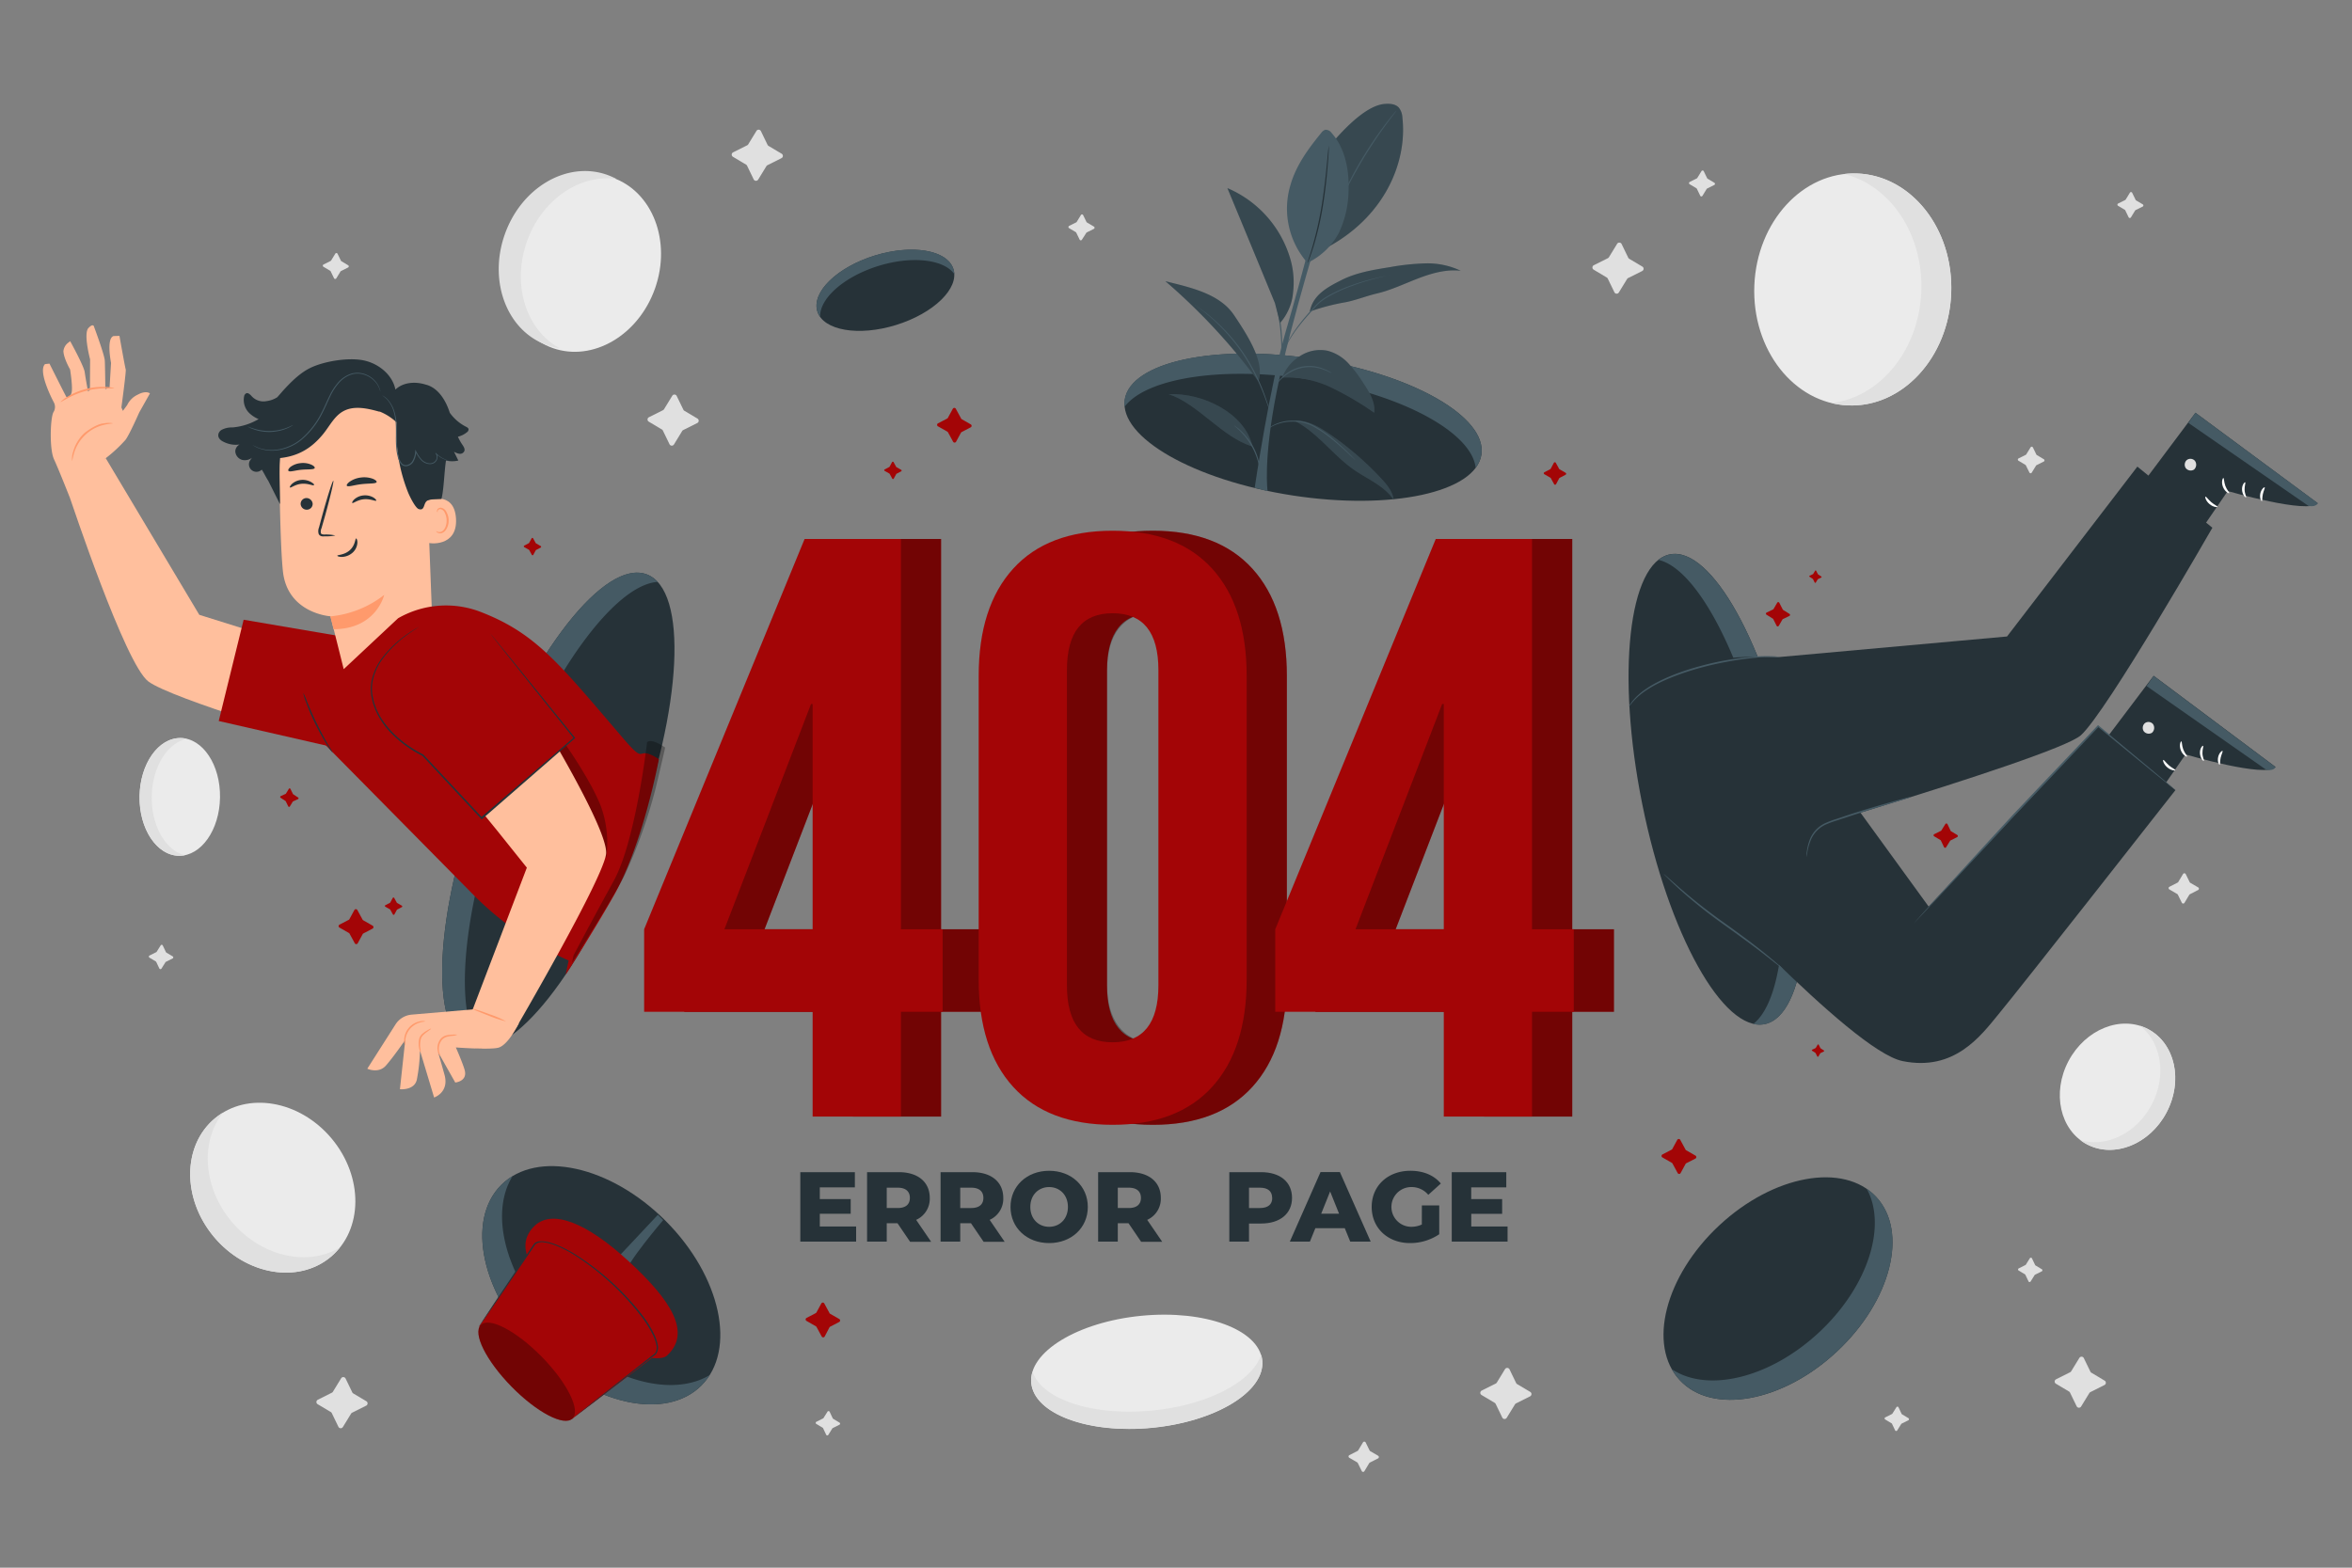 <svg xmlns="http://www.w3.org/2000/svg" viewBox="0 0 750 500"><rect x="0" y="0" width="750" height="500" fill="#808080" stroke="none"/><g id="freepik--background-complete--inject-6"><ellipse cx="590.79" cy="92.32" rx="37.01" ry="31.41" transform="translate(474.95 678.95) rotate(-87.71)" style="fill:#ebebeb"></ellipse><path d="M612.64,93.35c-.89,18.6-13.3,33.4-28.61,35.21a26.46,26.46,0,0,0,5,.72c17.33.89,32.17-14.94,33.15-35.36s-12.27-37.68-29.6-38.57a27.31,27.31,0,0,0-4.53.15C602.84,59.09,613.52,74.94,612.64,93.35Z" style="fill:#e0e0e0"></path><ellipse cx="365.68" cy="437.5" rx="37" ry="17.95" transform="translate(-40.9 37.73) rotate(-5.59)" style="fill:#ebebeb"></ellipse><path d="M366,450c-18.56,1.47-34-4-36.74-12.53a9.36,9.36,0,0,0-.42,2.91c.17,9.94,16.8,16.7,37.16,15.09s36.74-10.95,36.57-20.89a8.81,8.81,0,0,0-.43-2.56C399.45,440.83,384.34,448.58,366,450Z" style="fill:#e0e0e0"></path><ellipse cx="87" cy="378.78" rx="24.45" ry="28.8" transform="translate(-222.93 144.29) rotate(-39.95)" style="fill:#ebebeb"></ellipse><path d="M74,389.8c9.4,11,24.08,14.26,34.37,8.09a21.35,21.35,0,0,1-2.73,2.82c-10.25,8.78-26.92,6.09-37.23-6s-10.36-29.05-.11-37.83a21,21,0,0,1,2.87-2.06C63.78,364,64.73,378.88,74,389.8Z" style="fill:#e0e0e0"></path><ellipse cx="57.32" cy="254.17" rx="18.78" ry="12.84" transform="translate(-197.66 307.75) rotate(-89.16)" style="fill:#ebebeb"></ellipse><path d="M48.39,253.86c-.21,9.45,4.4,17.42,10.58,18.91a8.74,8.74,0,0,1-2,.18c-7.09-.21-12.66-8.79-12.43-19.16s6.15-18.61,13.24-18.4a8.68,8.68,0,0,1,1.84.25C53.43,236.89,48.59,244.51,48.39,253.86Z" style="fill:#e0e0e0"></path><path d="M659.61,338.39c-5.37,10.14-2.74,22.05,5.89,26.58s20,0,25.35-10.15,2.74-22.05-5.88-26.59S665,328.24,659.61,338.39Z" style="fill:#ebebeb"></path><path d="M686.09,352.37c4.9-9.25,3.14-20-3.74-25.22a15.56,15.56,0,0,1,2.62,1.08c8.62,4.54,11.26,16.44,5.88,26.59S674.12,369.51,665.5,365a14.81,14.81,0,0,1-2.15-1.37C671.53,366.11,681.24,361.52,686.09,352.37Z" style="fill:#e0e0e0"></path><ellipse cx="185.82" cy="83.84" rx="28.8" ry="24.45" transform="translate(45.2 231.44) rotate(-70.67)" style="fill:#ebebeb"></ellipse><path d="M167.9,77.4c-4.69,13.71,0,28,10.6,33.67a21.49,21.49,0,0,1-3.81-.9c-12.79-4.33-19-20-13.84-35.09s19.68-23.74,32.47-19.42a22.34,22.34,0,0,1,3.24,1.41C184.81,55.42,172.54,63.82,167.9,77.4Z" style="fill:#e0e0e0"></path><path d="M519.51,82.53l4.21,2.5a.81.81,0,0,1-.08,1.42l-4.46,2.23a.85.85,0,0,0-.34.31l-2.61,4.26a.81.81,0,0,1-1.42,0l-2.13-4.4a.76.76,0,0,0-.31-.33L508.17,86a.81.81,0,0,1,.08-1.42l4.46-2.23a.85.85,0,0,0,.34-.31l2.6-4.25a.82.82,0,0,1,1.43,0l2.13,4.4A.83.83,0,0,0,519.51,82.53Z" style="fill:#e0e0e0"></path><path d="M112.62,444.41l4.21,2.5a.81.81,0,0,1-.08,1.42l-4.46,2.23a.85.85,0,0,0-.34.31l-2.61,4.26a.81.81,0,0,1-1.42-.05l-2.13-4.4a.82.82,0,0,0-.31-.33l-4.2-2.5a.81.81,0,0,1,.08-1.42l4.46-2.24a.78.78,0,0,0,.34-.31l2.6-4.25a.81.81,0,0,1,1.42,0l2.14,4.41A.79.79,0,0,0,112.62,444.41Z" style="fill:#e0e0e0"></path><path d="M483.76,441.44l4.21,2.5a.81.81,0,0,1-.08,1.42l-4.46,2.24a.78.78,0,0,0-.34.31l-2.61,4.25a.81.81,0,0,1-1.42,0l-2.13-4.41a.82.82,0,0,0-.31-.33l-4.2-2.5a.81.81,0,0,1,.08-1.42l4.46-2.23a.85.85,0,0,0,.34-.31l2.6-4.26a.82.82,0,0,1,1.43,0l2.13,4.4A.8.8,0,0,0,483.76,441.44Z" style="fill:#e0e0e0"></path><path d="M666.92,437.83l4.2,2.51a.8.8,0,0,1-.07,1.41L666.58,444a.84.84,0,0,0-.34.31l-2.6,4.25a.81.81,0,0,1-1.42,0l-2.14-4.4a.76.76,0,0,0-.3-.34l-4.2-2.5a.81.81,0,0,1,.07-1.42l4.46-2.23a.85.85,0,0,0,.34-.31l2.61-4.26a.81.81,0,0,1,1.42.05l2.14,4.4A.74.74,0,0,0,666.92,437.83Z" style="fill:#e0e0e0"></path><path d="M218.21,131l4.2,2.5a.81.81,0,0,1-.07,1.42l-4.47,2.24a.84.84,0,0,0-.34.31l-2.6,4.25a.81.81,0,0,1-1.42,0l-2.14-4.41a.79.79,0,0,0-.3-.33l-4.2-2.5a.81.81,0,0,1,.07-1.42l4.47-2.23a.89.89,0,0,0,.33-.31l2.61-4.26a.81.81,0,0,1,1.42,0l2.14,4.4A.74.74,0,0,0,218.21,131Z" style="fill:#e0e0e0"></path><path d="M245.06,46.53l4.2,2.5a.81.81,0,0,1-.08,1.42l-4.46,2.24a.78.78,0,0,0-.34.31l-2.6,4.25a.82.82,0,0,1-1.43,0l-2.13-4.41a.86.86,0,0,0-.3-.33L233.71,50a.81.81,0,0,1,.08-1.42l4.46-2.23a.85.85,0,0,0,.34-.31l2.61-4.26a.81.81,0,0,1,1.42,0l2.13,4.4A.76.76,0,0,0,245.06,46.53Z" style="fill:#e0e0e0"></path><path d="M108.88,83.32,111,84.59a.41.41,0,0,1,0,.72l-2.26,1.14a.41.41,0,0,0-.17.15l-1.32,2.16a.42.42,0,0,1-.73,0l-1.08-2.23a.41.41,0,0,0-.15-.17l-2.14-1.27a.41.41,0,0,1,0-.72l2.27-1.14a.41.41,0,0,0,.17-.15l1.32-2.16a.41.41,0,0,1,.72,0l1.09,2.23A.35.35,0,0,0,108.88,83.32Z" style="fill:#e0e0e0"></path><path d="M346.69,71l2.13,1.27a.41.41,0,0,1,0,.72l-2.26,1.13a.37.37,0,0,0-.17.16L345,76.44a.41.41,0,0,1-.72,0l-1.08-2.23a.41.41,0,0,0-.15-.17l-2.14-1.27a.41.41,0,0,1,0-.72l2.27-1.13a.44.44,0,0,0,.17-.16l1.32-2.16a.41.41,0,0,1,.72,0l1.08,2.24A.44.44,0,0,0,346.69,71Z" style="fill:#e0e0e0"></path><path d="M544.51,57l2.14,1.27a.41.41,0,0,1,0,.72l-2.27,1.13a.44.44,0,0,0-.17.16l-1.32,2.16a.41.41,0,0,1-.72,0l-1.08-2.24a.44.44,0,0,0-.16-.17l-2.13-1.27a.41.41,0,0,1,0-.72l2.26-1.13a.37.37,0,0,0,.17-.16l1.33-2.16a.41.41,0,0,1,.72,0l1.08,2.23A.41.41,0,0,0,544.51,57Z" style="fill:#e0e0e0"></path><path d="M681.13,63.9l2.13,1.27a.41.41,0,0,1,0,.72L681,67a.44.44,0,0,0-.17.16l-1.32,2.16a.42.42,0,0,1-.73,0l-1.08-2.24a.41.41,0,0,0-.15-.17l-2.14-1.27a.41.41,0,0,1,0-.72l2.27-1.13a.37.37,0,0,0,.17-.16l1.32-2.16a.41.41,0,0,1,.72,0L681,63.73A.35.35,0,0,0,681.13,63.9Z" style="fill:#e0e0e0"></path><path d="M436.94,462.83l2.5,1.46a.49.49,0,0,1,0,.85l-2.63,1.34a.52.52,0,0,0-.2.19l-1.52,2.53a.49.49,0,0,1-.85,0l-1.28-2.6a.55.55,0,0,0-.18-.19l-2.51-1.46a.48.48,0,0,1,0-.84l2.63-1.35a.49.49,0,0,0,.2-.18l1.52-2.54a.49.49,0,0,1,.85,0l1.28,2.6A.44.44,0,0,0,436.94,462.83Z" style="fill:#e0e0e0"></path><path d="M698.43,281.56l2.51,1.46a.48.48,0,0,1,0,.84l-2.63,1.35a.46.46,0,0,0-.2.19l-1.52,2.53a.49.49,0,0,1-.85,0l-1.28-2.6a.44.44,0,0,0-.19-.19l-2.5-1.46a.48.48,0,0,1,0-.84l2.63-1.35a.52.52,0,0,0,.2-.19l1.52-2.53a.49.49,0,0,1,.85,0l1.28,2.6A.47.47,0,0,0,698.43,281.56Z" style="fill:#e0e0e0"></path><path d="M53.05,303.82l2,1.19a.39.39,0,0,1,0,.68l-2.14,1.07a.46.46,0,0,0-.16.15l-1.25,2a.39.39,0,0,1-.68,0l-1-2.11a.46.46,0,0,0-.15-.16l-2-1.2a.39.39,0,0,1,0-.68l2.14-1.07a.33.33,0,0,0,.16-.15l1.25-2a.38.38,0,0,1,.68,0l1,2.11A.57.57,0,0,0,53.05,303.82Z" style="fill:#e0e0e0"></path><path d="M265.69,452.52l2,1.2a.39.39,0,0,1,0,.68l-2.14,1.07a.39.39,0,0,0-.16.15l-1.25,2a.39.39,0,0,1-.68,0l-1-2.11a.46.46,0,0,0-.15-.16l-2-1.2a.39.39,0,0,1,0-.68l2.14-1.07a.33.33,0,0,0,.16-.15l1.25-2a.39.39,0,0,1,.68,0l1,2.11A.39.39,0,0,0,265.69,452.52Z" style="fill:#e0e0e0"></path><path d="M649.08,403.6l2,1.2a.39.39,0,0,1,0,.68l-2.14,1.07a.39.39,0,0,0-.16.15l-1.25,2a.39.39,0,0,1-.68,0l-1-2.11a.36.36,0,0,0-.14-.16l-2-1.2a.39.39,0,0,1,0-.68l2.14-1.07a.33.33,0,0,0,.16-.15l1.25-2a.39.39,0,0,1,.68,0l1,2.1A.39.39,0,0,0,649.08,403.6Z" style="fill:#e0e0e0"></path><path d="M606.54,451.1l2,1.2a.39.39,0,0,1,0,.68l-2.14,1.07a.33.33,0,0,0-.16.15l-1.25,2a.39.39,0,0,1-.68,0l-1-2.11a.43.43,0,0,0-.15-.15l-2-1.2a.39.39,0,0,1,0-.68l2.14-1.07a.46.46,0,0,0,.16-.15l1.25-2a.39.39,0,0,1,.68,0l1,2.11A.46.46,0,0,0,606.54,451.1Z" style="fill:#e0e0e0"></path><path d="M649.55,145.17l2.18,1.3a.42.42,0,0,1,0,.73l-2.32,1.16a.44.44,0,0,0-.17.16l-1.36,2.21a.42.42,0,0,1-.73,0L646,148.42a.37.37,0,0,0-.16-.17l-2.18-1.3a.42.42,0,0,1,0-.74l2.32-1.15a.46.46,0,0,0,.17-.17l1.35-2.2a.42.42,0,0,1,.74,0l1.11,2.28A.35.35,0,0,0,649.55,145.17Z" style="fill:#e0e0e0"></path></g><g id="freepik--Stars--inject-6"><path d="M579.76,183.21l1,.65a.19.19,0,0,1,0,.34l-1.06.51a.16.16,0,0,0-.08.08l-.6,1a.2.2,0,0,1-.35,0l-.55-1.09a.2.2,0,0,0-.08-.08l-1-.65a.19.19,0,0,1,0-.34l1.07-.51a.2.2,0,0,0,.08-.08l.6-1a.19.19,0,0,1,.34,0l.56,1.09A.18.18,0,0,0,579.76,183.21Z" style="fill:#A30506"></path><path d="M580.58,334.37l1,.65a.19.19,0,0,1,0,.34l-1.06.51a.15.15,0,0,0-.08.08l-.6,1a.2.2,0,0,1-.35,0l-.55-1.09a.3.3,0,0,0-.08-.08l-1-.64a.2.2,0,0,1,0-.35l1.07-.51a.27.27,0,0,0,.08-.07l.59-1a.2.2,0,0,1,.35,0l.55,1.09A.3.3,0,0,0,580.58,334.37Z" style="fill:#A30506"></path><path d="M622.11,265.1l2,1.2a.39.39,0,0,1,0,.68L622,268.05a.41.41,0,0,0-.17.15l-1.24,2a.39.39,0,0,1-.68,0l-1-2.1a.36.36,0,0,0-.14-.16l-2-1.2a.39.39,0,0,1,0-.68l2.14-1.07a.33.33,0,0,0,.16-.15l1.25-2a.39.39,0,0,1,.68,0l1,2.11A.31.31,0,0,0,622.11,265.1Z" style="fill:#A30506"></path><path d="M568.6,194.53l2,1.25a.38.38,0,0,1,0,.67l-2.07,1a.46.46,0,0,0-.16.15l-1.16,2a.39.39,0,0,1-.68,0l-1.07-2.13a.46.46,0,0,0-.15-.16l-2-1.25a.39.39,0,0,1,0-.68l2.08-1a.34.34,0,0,0,.15-.14l1.17-2a.38.38,0,0,1,.67,0l1.08,2.12A.39.39,0,0,0,568.6,194.53Z" style="fill:#A30506"></path><path d="M93.52,253.35l1.53,1a.29.29,0,0,1,0,.51l-1.59.74a.25.25,0,0,0-.12.11l-.91,1.49a.29.29,0,0,1-.51,0l-.79-1.62a.37.37,0,0,0-.12-.13l-1.52-1a.3.3,0,0,1,0-.52l1.58-.73a.22.22,0,0,0,.12-.11l.91-1.49a.29.29,0,0,1,.51,0l.8,1.62A.35.35,0,0,0,93.52,253.35Z" style="fill:#A30506"></path><path d="M126.64,288l1.48.85a.27.27,0,0,1,0,.48l-1.46.76a.29.29,0,0,0-.11.11l-.78,1.44a.28.28,0,0,1-.49,0l-.82-1.49a.25.25,0,0,0-.11-.12l-1.47-.84a.27.27,0,0,1,0-.48l1.46-.76a.38.38,0,0,0,.11-.11l.78-1.44a.27.27,0,0,1,.48,0l.82,1.49A.29.29,0,0,0,126.64,288Z" style="fill:#A30506"></path><path d="M170.94,173.31l1.48.85a.28.28,0,0,1,0,.48l-1.46.76a.22.22,0,0,0-.11.1l-.79,1.45a.27.27,0,0,1-.48,0l-.82-1.5a.29.29,0,0,0-.11-.11l-1.48-.84a.28.28,0,0,1,0-.49l1.46-.76a.24.24,0,0,0,.1-.1l.79-1.45a.27.27,0,0,1,.48,0l.82,1.49A.57.57,0,0,0,170.94,173.31Z" style="fill:#A30506"></path><path d="M285.88,149l1.48.85a.27.27,0,0,1,0,.48l-1.46.76a.2.2,0,0,0-.11.11l-.79,1.44a.27.27,0,0,1-.48,0l-.82-1.49a.25.25,0,0,0-.11-.12l-1.48-.84a.27.27,0,0,1,0-.48l1.46-.76a.38.38,0,0,0,.11-.11l.78-1.45a.28.28,0,0,1,.48,0l.82,1.49A.29.29,0,0,0,285.88,149Z" style="fill:#A30506"></path><path d="M115.84,293.52l2.93,1.68a.55.55,0,0,1,0,1l-2.89,1.51a.5.5,0,0,0-.22.21l-1.56,2.87a.54.54,0,0,1-1,0l-1.63-3a.61.61,0,0,0-.22-.23l-2.94-1.68a.54.54,0,0,1,0-1l2.9-1.51a.53.53,0,0,0,.21-.21l1.56-2.87a.55.55,0,0,1,1,0l1.63,3A.58.58,0,0,0,115.84,293.52Z" style="fill:#A30506"></path><path d="M306.61,133.66l2.93,1.68a.54.54,0,0,1,0,.95l-2.89,1.51a.56.56,0,0,0-.22.21l-1.56,2.87a.54.54,0,0,1-.95,0l-1.63-3a.58.58,0,0,0-.22-.22L299.14,136a.55.55,0,0,1,0-1l2.9-1.51a.47.47,0,0,0,.21-.21l1.56-2.87a.55.55,0,0,1,1,0l1.63,3A.61.61,0,0,0,306.61,133.66Z" style="fill:#A30506"></path><path d="M264.68,419l2.93,1.68a.54.54,0,0,1,0,.95l-2.9,1.51a.47.47,0,0,0-.21.21L263,426.22a.55.55,0,0,1-1,0l-1.63-3a.58.58,0,0,0-.22-.22l-2.93-1.68a.55.55,0,0,1,0-1l2.9-1.51a.5.5,0,0,0,.22-.21l1.56-2.87a.54.54,0,0,1,.95,0l1.63,3A.61.61,0,0,0,264.68,419Z" style="fill:#A30506"></path><path d="M537.67,366.86l2.93,1.68a.55.55,0,0,1,0,1L537.72,371a.56.56,0,0,0-.22.21l-1.56,2.87a.54.54,0,0,1-1,0l-1.63-3a.58.58,0,0,0-.22-.22l-2.94-1.68a.55.55,0,0,1,0-1l2.9-1.51a.47.47,0,0,0,.21-.21l1.56-2.87a.55.55,0,0,1,1,0l1.63,3A.52.52,0,0,0,537.67,366.86Z" style="fill:#A30506"></path><path d="M497.32,149.69l1.91,1.1a.35.35,0,0,1,0,.62l-1.89,1a.38.38,0,0,0-.14.14l-1,1.87a.36.36,0,0,1-.63,0l-1.06-1.93a.32.32,0,0,0-.14-.14l-1.91-1.1a.35.35,0,0,1,0-.62l1.89-1a.32.32,0,0,0,.14-.14l1-1.87a.36.36,0,0,1,.63,0l1.06,1.93A.32.32,0,0,0,497.32,149.69Z" style="fill:#A30506"></path></g><g id="freepik--portal-4--inject-6"><ellipse cx="566.96" cy="410.96" rx="42.83" ry="27.51" transform="translate(-127.9 497.57) rotate(-43.04)" style="fill:#263238"></ellipse><path d="M580.15,424.85c-15.73,14.74-35.76,19.47-47.06,11.8a17.49,17.49,0,0,0,2.61,3.57c10.4,11.08,32.83,6.95,50.1-9.21s22.83-38.25,12.43-49.32a17.75,17.75,0,0,0-3-2.58C601.78,390.9,595.72,410.28,580.15,424.85Z" style="fill:#455a64"></path></g><g id="freepik--portal-3--inject-6"><ellipse cx="282.34" cy="92.59" rx="22.72" ry="11.58" transform="translate(-14.76 87.73) rotate(-17.22)" style="fill:#263238"></ellipse><path d="M279.53,85c10.87-3.52,21.35-2.38,24.78,2.4a6.13,6.13,0,0,0-.36-1.83c-2.19-6-13.64-7.76-25.58-3.89s-19.83,11.88-17.64,17.89a6.55,6.55,0,0,0,.8,1.5C261.29,95.36,268.77,88.51,279.53,85Z" style="fill:#455a64"></path></g><g id="freepik--portal-2--inject-6"><ellipse cx="415.51" cy="136.24" rx="22.03" ry="57.53" transform="translate(217.53 526.13) rotate(-81.23)" style="fill:#263238"></ellipse><path d="M419.34,121.31c28.53,4.86,50,16.84,51.21,27.88a9.65,9.65,0,0,0,1.63-3.29c3.14-11.82-19.68-25.73-51-31.06s-59.22-.08-62.37,11.74a9,9,0,0,0-.23,3.18C365.65,120.31,391.12,116.5,419.34,121.31Z" style="fill:#455a64"></path><path d="M413.08,134.36c7.17,3.75,12,10.83,18.63,15.45,4.4,3.05,9.74,5.16,12.7,9.62-.29-2.61-2.08-4.78-3.86-6.71a98.24,98.24,0,0,0-16.77-14.43c-3.14-2.13-6.62-4.15-10.41-4.13" style="fill:#455a64"></path><g style="opacity:0.2"><path d="M413.08,134.36c7.17,3.75,12,10.83,18.63,15.45,4.4,3.05,9.74,5.16,12.7,9.62-.29-2.61-2.08-4.78-3.86-6.71a98.24,98.24,0,0,0-16.77-14.43c-3.14-2.13-6.62-4.15-10.41-4.13"></path></g><path d="M447.2,37.58a5.6,5.6,0,0,0-1.13-3.25c-1.08-1.19-2.89-1.31-4.49-1.19-6.82.51-15.5,10.62-19.67,16l.7,30.09C441.29,69.49,448.8,52,447.2,37.58Z" style="fill:#455a64"></path><g style="opacity:0.2"><path d="M447.2,37.58a5.6,5.6,0,0,0-1.13-3.25c-1.08-1.19-2.89-1.31-4.49-1.19-6.82.51-15.5,10.62-19.67,16l.7,30.09C441.29,69.49,448.8,52,447.2,37.58Z"></path></g><path d="M417.66,99.38a67.86,67.86,0,0,1,10.7-2.86c3.56-.58,7.13-2.07,10.64-2.9,4.54-1.06,8.78-3.11,13.14-4.79s9-3,13.65-2.48A24.74,24.74,0,0,0,454.62,84a74.63,74.63,0,0,0-11.44,1.21c-5.26.84-10.62,1.71-15.38,4.1s-9.15,4.83-10.14,10.07" style="fill:#455a64"></path><g style="opacity:0.2"><path d="M417.66,99.38a67.86,67.86,0,0,1,10.7-2.86c3.56-.58,7.13-2.07,10.64-2.9,4.54-1.06,8.78-3.11,13.14-4.79s9-3,13.65-2.48A24.74,24.74,0,0,0,454.62,84a74.63,74.63,0,0,0-11.44,1.21c-5.26.84-10.62,1.71-15.38,4.1s-9.15,4.83-10.14,10.07"></path></g><path d="M393.43,100.4c-4.61-6.76-13.85-8.73-21.8-10.7a194.26,194.26,0,0,1,29.65,31.94C403.12,116.14,399.27,109,393.43,100.4Z" style="fill:#455a64"></path><g style="opacity:0.2"><path d="M393.43,100.4c-4.61-6.76-13.85-8.73-21.8-10.7a194.26,194.26,0,0,1,29.65,31.94C403.12,116.14,399.27,109,393.43,100.4Z"></path></g><path d="M399.39,142.39c-9.51-2.75-17.35-13.61-26.73-16.67,10.82-.51,24.35,6,26.73,16.67" style="fill:#455a64"></path><g style="opacity:0.2"><path d="M399.39,142.39c-9.51-2.75-17.35-13.61-26.73-16.67,10.82-.51,24.35,6,26.73,16.67"></path></g><path d="M408.86,120.44a32.23,32.23,0,0,1,15.54,3.11,97.07,97.07,0,0,1,13.81,8.1c.41-3.44-1.6-6.66-3.52-9.55a41.26,41.26,0,0,0-4.74-6.23,13.77,13.77,0,0,0-6.62-4,11.73,11.73,0,0,0-9,1.84,13.62,13.62,0,0,0-5.46,6.7" style="fill:#455a64"></path><path d="M400.11,155.48s4.72-32.25,9.95-50,10.3-38,10.3-38l2.06.56s-11,35.13-15.34,57-2.87,31.61-2.87,31.61l-4.1-1.07" style="fill:#455a64"></path><path d="M445.28,35.32a1.82,1.82,0,0,1-.22.33l-.68.91c-.6.77-1.45,1.91-2.49,3.33-2.08,2.83-4.83,6.83-7.57,11.43s-4.93,8.94-6.42,12.12c-.75,1.59-1.34,2.88-1.74,3.78-.19.42-.34.76-.47,1a1.51,1.51,0,0,1-.18.35,1.8,1.8,0,0,1,.12-.37c.1-.28.24-.63.41-1.06.35-.92.91-2.23,1.63-3.83a122.44,122.44,0,0,1,14-23.6c1.06-1.4,1.95-2.52,2.58-3.27.3-.35.54-.64.74-.86S445.27,35.31,445.28,35.32Z" style="fill:#455a64"></path><path d="M416.9,83.81a26.16,26.16,0,0,1-5.34-25c1.79-6.16,5.69-11.46,9.75-16.42a2.46,2.46,0,0,1,1.3-1,2.31,2.31,0,0,1,2,1c4.44,5,5.72,12.18,5.4,18.88a32.4,32.4,0,0,1-3.05,12.95,22,22,0,0,1-10,9.59" style="fill:#455a64"></path><path d="M416.9,83.81a2.15,2.15,0,0,1,.1-.38c.09-.28.2-.63.34-1.05.31-.91.73-2.24,1.21-3.89a113.07,113.07,0,0,0,2.93-13.09c.83-5.18,1.32-9.91,1.65-13.33.16-1.68.3-3,.39-4q.08-.68.12-1.11c0-.25.05-.38.07-.38a2,2,0,0,1,0,.39c0,.29,0,.66,0,1.11-.05,1-.14,2.35-.28,4.06-.27,3.43-.71,8.17-1.56,13.37a97,97,0,0,1-3,13.1c-.52,1.65-1,3-1.32,3.86-.16.42-.3.76-.4,1A1.39,1.39,0,0,1,416.9,83.81Z" style="fill:#263238"></path><g style="opacity:0.2"><path d="M408.86,120.44a32.23,32.23,0,0,1,15.54,3.11,97.07,97.07,0,0,1,13.81,8.1c.41-3.44-1.6-6.66-3.52-9.55a41.26,41.26,0,0,0-4.74-6.23,13.77,13.77,0,0,0-6.62-4,11.73,11.73,0,0,0-9,1.84,13.62,13.62,0,0,0-5.46,6.7"></path></g><path d="M432.18,146.71s-.1-.07-.27-.22-.43-.39-.72-.65c-.61-.58-1.49-1.43-2.61-2.44-.55-.51-1.17-1.06-1.85-1.63s-1.39-1.19-2.17-1.81a38.37,38.37,0,0,0-5.32-3.65,13.1,13.1,0,0,0-6.08-1.82,19.78,19.78,0,0,0-2.81.07,14.34,14.34,0,0,0-2.39.51,13.8,13.8,0,0,0-3.22,1.46c-.71.44-1.08.73-1.1.71s.08-.09.25-.24a8.91,8.91,0,0,1,.78-.59,13,13,0,0,1,3.22-1.58,13.45,13.45,0,0,1,2.42-.56,17.77,17.77,0,0,1,2.86-.1,13.27,13.27,0,0,1,6.24,1.83,36.48,36.48,0,0,1,5.36,3.7c.77.64,1.5,1.25,2.16,1.85s1.27,1.14,1.82,1.67c1.1,1,1.95,1.91,2.54,2.52l.67.7A2.07,2.07,0,0,1,432.18,146.71Z" style="fill:#455a64"></path><path d="M393.55,135.73a2.16,2.16,0,0,1,.55.33,14.51,14.51,0,0,1,1.37,1.1,19.81,19.81,0,0,1,3.69,4.48,19.42,19.42,0,0,1,2.21,5.35,14.52,14.52,0,0,1,.32,1.73,2,2,0,0,1,0,.65c-.06,0-.2-.9-.6-2.31a21.83,21.83,0,0,0-5.83-9.72C394.25,136.32,393.51,135.78,393.55,135.73Z" style="fill:#455a64"></path><path d="M381,97.22a2.1,2.1,0,0,1,.37.23l1,.72,1.62,1.16c.64.45,1.3,1,2.06,1.66a57.74,57.74,0,0,1,10.28,11.3,62.67,62.67,0,0,1,4.24,7.28,65.57,65.57,0,0,1,2.7,6.34c.67,1.84,1.15,3.35,1.47,4.39.16.49.28.89.38,1.2a2.5,2.5,0,0,1,.11.43,3.21,3.21,0,0,1-.18-.4c-.1-.27-.26-.67-.44-1.19-.36-1-.87-2.52-1.57-4.35s-1.62-4-2.76-6.27a65.22,65.22,0,0,0-4.24-7.23A60.89,60.89,0,0,0,386,101.18c-.75-.62-1.4-1.23-2-1.69l-1.58-1.21-1-.77A2,2,0,0,1,381,97.22Z" style="fill:#455a64"></path><path d="M424.64,119a3.6,3.6,0,0,1-.73-.31l-.84-.4c-.32-.15-.72-.26-1.14-.43a12.36,12.36,0,0,0-6.91-.48,12,12,0,0,0-3.59,1.4,14.36,14.36,0,0,0-2.57,1.85,21.5,21.5,0,0,0-2,2.15,2.82,2.82,0,0,1,.4-.69,10.84,10.84,0,0,1,1.42-1.64,13.14,13.14,0,0,1,2.58-2A12,12,0,0,1,422,117.6c.42.18.82.31,1.14.49l.81.45A3.48,3.48,0,0,1,424.64,119Z" style="fill:#455a64"></path><path d="M443.64,87.63a3,3,0,0,1-.42.12L442,88c-1.06.25-2.59.62-4.47,1.14s-4.1,1.2-6.51,2.1a47.75,47.75,0,0,0-7.58,3.49A16,16,0,0,0,420,97.36c-.95,1-1.86,2-2.71,3a65.45,65.45,0,0,0-4.3,5.32,37.83,37.83,0,0,0-2.44,3.9c-.53,1-.77,1.51-.8,1.5a2,2,0,0,1,.15-.42c.11-.26.28-.65.52-1.14a33.38,33.38,0,0,1,2.37-4,59,59,0,0,1,4.25-5.39c.85-1,1.76-2,2.71-3a16.47,16.47,0,0,1,3.49-2.65A46.25,46.25,0,0,1,430.9,91c2.43-.88,4.67-1.53,6.55-2s3.44-.82,4.51-1l1.24-.23Z" style="fill:#455a64"></path><path d="M408.58,115.48a3.13,3.13,0,0,1,0-.85c0-.62,0-1.4,0-2.33a64.41,64.41,0,0,0-.37-7.65,63.69,63.69,0,0,0-1.36-7.54c-.21-.9-.38-1.66-.52-2.26a4.9,4.9,0,0,1-.16-.85,3.67,3.67,0,0,1,.29.81c.16.53.38,1.29.64,2.24a49.51,49.51,0,0,1,1.73,15.26c0,1-.09,1.77-.14,2.32A4.62,4.62,0,0,1,408.58,115.48Z" style="fill:#455a64"></path><path d="M412.33,93.28a26.81,26.81,0,0,0-1-11.11A35.27,35.27,0,0,0,391.39,60Q399,78.32,406.55,96.67l1.64,6.34A17,17,0,0,0,412.33,93.28Z" style="fill:#455a64"></path><g style="opacity:0.2"><path d="M412.33,93.28a26.81,26.81,0,0,0-1-11.11A35.27,35.27,0,0,0,391.39,60Q399,78.32,406.55,96.67l1.64,6.34A17,17,0,0,0,412.33,93.28Z"></path></g></g><g id="freepik--portal-1--inject-6"><ellipse cx="191.75" cy="409.91" rx="29.02" ry="45.18" transform="translate(-233.48 255.06) rotate(-44.92)" style="fill:#263238"></ellipse><path d="M177.55,424.3c-16.08-16.08-21.75-37-14.07-49.21a19.13,19.13,0,0,0-3.67,2.87c-11.32,11.36-6.19,34.86,11.45,52.51s41.11,22.74,52.42,11.39a18,18,0,0,0,2.62-3.29C214.1,445.92,193.46,440.21,177.55,424.3Z" style="fill:#455a64"></path><path d="M195.54,402.62l14.24-15.17,1.7,1.69s-12,14-12.25,17.35Z" style="fill:#455a64"></path><polygon points="172.32 393.88 152.81 423.01 182.37 452.58 211.75 430.17 172.32 393.88" style="fill:#A30506"></polygon><path d="M182.56,452.42c-2.67,2.62-11.38-1.94-19.46-10.18s-12.45-17-9.78-19.66,11.38,1.94,19.46,10.18S185.24,449.8,182.56,452.42Z" style="fill:#A30506"></path><g style="opacity:0.3"><path d="M182.56,452.42c-2.67,2.62-11.38-1.94-19.46-10.18s-12.45-17-9.78-19.66,11.38,1.94,19.46,10.18S185.24,449.8,182.56,452.42Z"></path></g><path d="M212.63,432.4c-2.44,2.22-14.79.32-28.27-12.08s-21.11-21.73-14.24-29c5.65-6,16.93-1.43,30.41,11S220.65,425.1,212.63,432.4Z" style="fill:#A30506"></path><path d="M182.37,452.58a5.75,5.75,0,0,1,.48-.41l1.41-1.15,5.41-4.3,19.19-15.09,0,0a3.22,3.22,0,0,0,.42-2.74,12.6,12.6,0,0,0-1-2.95,35,35,0,0,0-3.43-5.64,83.73,83.73,0,0,0-21.65-20,37.15,37.15,0,0,0-6.36-3.2,14.37,14.37,0,0,0-3.24-.85,3.45,3.45,0,0,0-2.9.63l0,0L157.8,415.86l-3.66,5.3-1,1.39a3.58,3.58,0,0,1-.36.46,3.55,3.55,0,0,1,.3-.5l.92-1.43,3.54-5.37,12.73-19h0l0,0a2.76,2.76,0,0,1,1.56-.77,5.83,5.83,0,0,1,1.72,0,15.36,15.36,0,0,1,3.36.86,37.38,37.38,0,0,1,6.45,3.23A83.1,83.1,0,0,1,205.22,420a35.85,35.85,0,0,1,3.47,5.73,13.56,13.56,0,0,1,1,3.07,3.64,3.64,0,0,1-.55,3.14h0l0,0-19.31,14.94-5.49,4.19-1.46,1.1A3.5,3.5,0,0,1,182.37,452.58Z" style="fill:#263238"></path></g><g id="freepik--Texts--inject-6"><path d="M273,391.18V396h-17.8V373.85H272.6v4.85H261.42v3.74h9.85v4.69h-9.85v4.05Z" style="fill:#263238"></path><path d="M286.19,390.14h-3.43V396h-6.27V373.85h10.14c6.05,0,9.85,3.14,9.85,8.21a7.35,7.35,0,0,1-4.34,7l4.78,7h-6.71Zm.06-11.34h-3.49v6.49h3.49c2.6,0,3.89-1.2,3.89-3.23S288.85,378.8,286.25,378.8Z" style="fill:#263238"></path><path d="M309.62,390.14H306.2V396h-6.27V373.85h10.14c6.05,0,9.85,3.14,9.85,8.21a7.35,7.35,0,0,1-4.34,7l4.78,7h-6.71Zm.07-11.34H306.2v6.49h3.49c2.6,0,3.89-1.2,3.89-3.23S312.29,378.8,309.69,378.8Z" style="fill:#263238"></path><path d="M322.23,384.94c0-6.65,5.23-11.53,12.32-11.53s12.33,4.88,12.33,11.53-5.23,11.53-12.33,11.53S322.23,391.59,322.23,384.94Zm18.31,0c0-3.83-2.63-6.34-6-6.34s-6,2.51-6,6.34,2.62,6.34,6,6.34S340.54,388.77,340.54,384.94Z" style="fill:#263238"></path><path d="M359.86,390.14h-3.42V396h-6.27V373.85H360.3c6.05,0,9.86,3.14,9.86,8.21a7.37,7.37,0,0,1-4.34,7l4.78,7h-6.72Zm.06-11.34h-3.48v6.49h3.48c2.6,0,3.9-1.2,3.9-3.23S362.52,378.8,359.92,378.8Z" style="fill:#263238"></path><path d="M412,382.06c0,5-3.8,8.17-9.85,8.17h-3.87V396H392V373.85h10.14C408.23,373.85,412,377,412,382.06Zm-6.34,0c0-2.06-1.29-3.26-3.89-3.26h-3.49v6.49h3.49C404.4,385.29,405.69,384.09,405.69,382.06Z" style="fill:#263238"></path><path d="M428.82,391.72h-9.38L417.7,396h-6.4l9.79-22.18h6.17L437.08,396h-6.52ZM427,387.1l-2.85-7.1-2.85,7.1Z" style="fill:#263238"></path><path d="M453.4,384.47h5.54v9.18a16.52,16.52,0,0,1-9.31,2.82c-7.07,0-12.23-4.78-12.23-11.53s5.16-11.53,12.35-11.53c4.15,0,7.51,1.43,9.7,4.06l-4,3.61a6.93,6.93,0,0,0-5.39-2.48,6.34,6.34,0,0,0-.06,12.68,8.09,8.09,0,0,0,3.39-.73Z" style="fill:#263238"></path><path d="M480.73,391.18V396h-17.8V373.85h17.39v4.85H469.14v3.74H479v4.69h-9.85v4.05Z" style="fill:#263238"></path><path d="M271.94,322.7H218.21V296.38L269.39,171.9h30.7V296.38H313.4V322.7H300.09v33.42H271.94Zm0-26.32V224.53h-.51L243.8,296.38Z" style="fill:#A30506"></path><g style="opacity:0.3"><path d="M271.94,322.7H218.21V296.38L269.39,171.9h30.7V296.38H313.4V322.7H300.09v33.42H271.94Zm0-26.32V224.53h-.51L243.8,296.38Z"></path></g><path d="M259.13,322.7H205.4V296.38L256.57,171.9h30.71V296.38h13.3V322.7h-13.3v33.42H259.13Zm0-26.32V224.53h-.51L231,296.38Z" style="fill:#A30506"></path><path d="M335.89,346.65q-11-12.11-11-34.22V215.59q0-22.11,11-34.22t31.73-12.1q20.73,0,31.73,12.1t11,34.22v96.84q0,22.11-11,34.22t-31.73,12.1Q346.89,358.75,335.89,346.65Zm46.31-32.37V213.74q0-18.15-14.58-18.15T353,213.74V314.28q0,18.15,14.59,18.15T382.2,314.28Z" style="fill:#A30506"></path><g style="opacity:0.3"><path d="M399.35,181.37q-11-12.09-31.73-12.1t-31.73,12.1q-11,12.12-11,34.22v96.84q0,22.11,11,34.22t31.73,12.1q20.73,0,31.73-12.1t11-34.22V215.59Q410.35,193.48,399.35,181.37ZM382.2,314.28q0,18.15-14.58,18.15c-9.72,0-14.59-7.59-14.59-18.15V213.74c0-11,4.87-18.15,14.59-18.15s14.58,6,14.58,18.15Z"></path></g><path d="M323.08,346.65q-11-12.11-11-34.22V215.59q0-22.11,11-34.22t31.72-12.1q20.73,0,31.73,12.1t11,34.22v96.84q0,22.11-11,34.22t-31.73,12.1Q334.09,358.75,323.08,346.65Zm46.31-32.38V213.74q0-18.15-14.59-18.15t-14.58,18.15V314.27q0,18.17,14.58,18.16T369.39,314.27Z" style="fill:#A30506"></path><path d="M473.2,322.7H419.47V296.38L470.64,171.9h30.71V296.38h13.3V322.7h-13.3v33.42H473.2Zm0-26.32V224.54h-.51l-27.64,71.84Z" style="fill:#A30506"></path><g style="opacity:0.3"><path d="M473.2,322.7H419.47V296.38L470.64,171.9h30.71V296.38h13.3V322.7h-13.3v33.42H473.2Zm0-26.32V224.54h-.51l-27.64,71.84Z"></path></g><path d="M460.39,322.7H406.65V296.38L457.83,171.9h30.7V296.38h13.31V322.7H488.53v33.42H460.39Zm0-26.32V224.53h-.52l-27.63,71.85Z" style="fill:#A30506"></path></g><g id="freepik--character-part-2--inject-6"><ellipse cx="547.59" cy="251.75" rx="24.39" ry="76.42" transform="translate(-38.97 113.27) rotate(-11.41)" style="fill:#263238"></ellipse><path d="M564.28,248.57c-7.61-37.71-22.8-67.11-35.43-70a8.58,8.58,0,0,1,3.63-1.73c13.2-2.66,30.67,28.72,39,70.09s4.41,77.07-8.8,79.73a8.43,8.43,0,0,1-3.6-.08C569.34,318.56,571.8,285.87,564.28,248.57Z" style="fill:#455a64"></path><path d="M696.23,177.27l14.14-20.65s25.74,7.44,28.72,3.88l-39-28.86L676.69,162.9Z" style="fill:#263238"></path><path d="M697.05,149.39a2,2,0,0,1,.24-2.64,1.9,1.9,0,0,1,2.61.22,2.09,2.09,0,0,1-.27,2.79,2,2,0,0,1-2.69-.53" style="fill:#e0e0e0"></path><path d="M700.05,131.64l-2.23,3.24,38.27,26.46s2.3.53,3-.84Z" style="fill:#455a64"></path><path d="M710.86,157.29c.13-.2-.76-1-1.24-2.3s-.39-2.48-.62-2.53-.77,1.26-.15,2.83S710.77,157.49,710.86,157.29Z" style="fill:#fff"></path><path d="M716.21,158.62c.18-.15-.41-1.09-.46-2.37s.39-2.28.19-2.41-1.11.86-1,2.45S716.07,158.8,716.21,158.62Z" style="fill:#fff"></path><path d="M722.16,155.44c-.15-.17-1.12.58-1.4,2s.3,2.48.5,2.38.06-1.06.31-2.21S722.33,155.6,722.16,155.44Z" style="fill:#fff"></path><path d="M707.11,161.63c0-.23-1-.61-2-1.48s-1.61-1.83-1.83-1.74.08,1.36,1.3,2.37S707.1,161.85,707.11,161.63Z" style="fill:#fff"></path><path d="M682.66,261.18l14.27-20.56s25.69,7.6,28.7,4l-38.88-29.09L663.21,246.7Z" style="fill:#263238"></path><path d="M683.65,233.31a2,2,0,0,1,.26-2.63,1.9,1.9,0,0,1,2.61.23,2.1,2.1,0,0,1-.29,2.79,2,2,0,0,1-2.69-.55" style="fill:#e0e0e0"></path><path d="M686.75,215.58l-2.25,3.23,38.12,26.69s2.29.54,3-.83Z" style="fill:#455a64"></path><path d="M697.41,241.29c.14-.19-.75-1-1.23-2.3s-.37-2.48-.6-2.54-.77,1.26-.17,2.83S697.32,241.49,697.41,241.29Z" style="fill:#fff"></path><path d="M702.75,242.66c.18-.16-.4-1.09-.44-2.38s.4-2.27.21-2.41-1.12.85-1,2.45S702.61,242.83,702.75,242.66Z" style="fill:#fff"></path><path d="M708.72,239.51c-.14-.17-1.12.58-1.41,2s.29,2.49.49,2.39.06-1.07.32-2.22S708.89,239.67,708.72,239.51Z" style="fill:#fff"></path><path d="M693.64,245.62c.05-.24-1-.63-2-1.5s-1.6-1.84-1.82-1.75.08,1.36,1.29,2.38S693.62,245.83,693.64,245.62Z" style="fill:#fff"></path><path d="M535.39,276.08c1.33,0,119.91-34.16,128.16-41.58s41.93-66.18,41.93-66.18l-23.92-19.5L640,203l-73,6.59s-30.78-2.1-36.14,8.91L530.3,235Z" style="fill:#263238"></path><path d="M535.39,276.08c1.76.05,54.73,59,71.32,62.35s24.94-8.1,30.61-15C644.54,314.73,693.7,252,693.7,252L669,231.6,615,289.13l-32.51-44.77-28.34-2.66L536.88,257Z" style="fill:#263238"></path><path d="M610.16,294.64s.05-.09.18-.25l.59-.67,2.3-2.57,8.53-9.38,12.7-13.86,7.52-8.16c2.65-2.79,5.39-5.68,8.19-8.65l18.69-19.67.16-.16.17.14L687,246.25l5,4.21,1.31,1.13a3.43,3.43,0,0,1,.43.41,3.54,3.54,0,0,1-.48-.35l-1.36-1.07-5.07-4.11-17.91-14.69.33,0c-5.51,5.84-11.88,12.57-18.64,19.71l-8.2,8.65-7.55,8.14L622,282l-8.65,9.26-2.38,2.5-.63.64Z" style="fill:#455a64"></path><path d="M609.48,254.17a10.31,10.31,0,0,1-1.54.55L603.7,256c-3.58,1.11-8.54,2.6-14,4.37l-4,1.32a30.92,30.92,0,0,0-3.61,1.34,9.32,9.32,0,0,0-4.47,4.46,17.7,17.7,0,0,0-1.27,4.2,11.7,11.7,0,0,1-.31,1.6,1.21,1.21,0,0,1,0-.43c0-.28,0-.68.11-1.2a16.09,16.09,0,0,1,1.13-4.33,9.56,9.56,0,0,1,4.6-4.73,29.25,29.25,0,0,1,3.66-1.39l4-1.34c5.44-1.77,10.42-3.2,14-4.22,1.81-.51,3.27-.9,4.29-1.17A8.74,8.74,0,0,1,609.48,254.17Z" style="fill:#455a64"></path><path d="M519.42,225.37a2.49,2.49,0,0,1,.25-.48c.09-.16.2-.35.33-.55l.53-.71a19,19,0,0,1,4.15-3.77c3.89-2.75,10-5.36,17-7.29a94.3,94.3,0,0,1,18.2-3.19,49.73,49.73,0,0,1,5.61-.07c.66,0,1.17.09,1.52.14a2.51,2.51,0,0,1,.52.09c0,.05-.73,0-2.05,0s-3.22,0-5.57.24a103.63,103.63,0,0,0-18.09,3.32c-6.92,1.92-13,4.45-16.88,7.09a21,21,0,0,0-4.21,3.6l-.56.67-.37.52C519.55,225.23,519.44,225.38,519.42,225.37Z" style="fill:#455a64"></path><path d="M568.51,309a2.08,2.08,0,0,1-.41-.27l-1.12-.87-4.09-3.22c-3.46-2.71-8.36-6.28-13.82-10.19a156,156,0,0,1-13.42-10.74c-1.62-1.49-2.92-2.71-3.79-3.58l-1-1a2,2,0,0,1-.32-.37s.15.09.4.3.64.55,1.06.93l3.9,3.44c3.32,2.89,8,6.69,13.49,10.6s10.34,7.53,13.74,10.32c1.7,1.4,3.07,2.54,4,3.35l1.06.94A2.08,2.08,0,0,1,568.51,309Z" style="fill:#455a64"></path></g><g id="freepik--character-part-1--inject-6"><ellipse cx="178.05" cy="258.49" rx="80.4" ry="25.66" transform="translate(-126.46 334.63) rotate(-69.48)" style="fill:#263238"></ellipse><path d="M161.25,252.41c14.18-37.91,34.86-65.92,48.46-66.82a9,9,0,0,0-3.48-2.4c-13.27-5-36.65,24.72-52.21,66.31s-17.43,79.32-4.16,84.29a9.06,9.06,0,0,0,3.76.52C144.32,324.27,147.21,289.9,161.25,252.41Z" style="fill:#455a64"></path><path d="M22.3,158.8s-3.54-9-5.07-12.29-1.2-13.25-.18-15.06a3.1,3.1,0,0,0,.08-3.19s-5.22-9.73-2.78-12.13l1.42-.16s5.23,10.44,5.41,10.65,1.32.26,1.68-1.56-.51-7.22-.51-7.22-2-3.44-2.13-5.8a3.84,3.84,0,0,1,1.45-2.67l.71-.55s4.39,7.94,4.64,9.88,1.05,6.15,1.05,6.15l.61-.49.05-9.74s-2.2-8.24-.53-10,1.83-.29,1.83-.29,3.14,8.41,3.37,10.54c.1.87.19,9.24.19,9.24l1.35-.56.47-7.82s-1.58-7.76.79-8.55l1.89-.06s1.8,10.21,2,10.69-1.38,12.13-1.38,12.13l.48,1.1,1.37-1.86a6.91,6.91,0,0,1,3.33-3.29c2.73-1.49,3.92-.41,3.92-.41l-3.42,6.08s-3.12,7.11-4.39,8.75a46.11,46.11,0,0,1-6.31,5.85c-.68.38.09,3.53.09,3.53l1.07,2.2Z" style="fill:#ffbf9d"></path><path d="M36,135c0,.11-1.1.08-2.8.49a13.08,13.08,0,0,0-9.5,8.77c-.54,1.66-.6,2.76-.7,2.75a6.73,6.73,0,0,1,.3-2.86,12.59,12.59,0,0,1,3.59-6c2.82-2.24,5.11-3.1,6.23-3.11A7.07,7.07,0,0,1,36,135Z" style="fill:#ff9a6c"></path><path d="M36.46,123.84c0,.2-4.11-.47-8.94.8s-8.13,3.77-8.23,3.6a8.22,8.22,0,0,1,2.12-1.64,21.6,21.6,0,0,1,12.4-3.18A8.56,8.56,0,0,1,36.46,123.84Z" style="fill:#ff9a6c"></path><path d="M22.3,158.8c.34.83,17.56,52.94,25,58.54s56.62,20,56.62,20l7.73-26.2L63.55,196.09l-29.86-50Z" style="fill:#ffbf9d"></path><polygon points="114.83 203.99 77.69 197.66 69.75 229.96 112.72 239.79 114.83 203.99" style="fill:#A30506"></polygon><path d="M138.16,206.56l-2.18-57c-.08-14.19-8.41-26-22.59-25.5l-1.31.12a25.36,25.36,0,0,0-23,25.54c.14,12.3.45,25.89,1.13,32.43,1.42,13.55,15.17,14.41,15.17,14.41s4.22,16.85,4.22,16.85l4.8,1.6h0Z" style="fill:#ffbf9d"></path><path d="M105.33,196.59a32.93,32.93,0,0,0,17.18-6.85s-2.5,10.92-16.14,10.94Z" style="fill:#ff9a6c"></path><path d="M95.87,160.78a1.93,1.93,0,0,0,2,1.78,1.85,1.85,0,0,0,1.83-1.92,2,2,0,0,0-2-1.79A1.86,1.86,0,0,0,95.87,160.78Z" style="fill:#263238"></path><path d="M92.46,155.48c.27.23,1.63-1,3.72-1.18s3.71.71,3.91.44-.19-.56-.9-1a5.39,5.39,0,0,0-3.16-.67,5.12,5.12,0,0,0-2.92,1.26C92.51,154.9,92.34,155.37,92.46,155.48Z" style="fill:#263238"></path><path d="M112.34,160.41c.26.23,1.63-1,3.72-1.18s3.7.72,3.91.44c.1-.12-.19-.55-.9-1a5.32,5.32,0,0,0-3.16-.66,5.15,5.15,0,0,0-2.93,1.25C112.39,159.83,112.21,160.31,112.34,160.41Z" style="fill:#263238"></path><path d="M106.93,170.78a13.49,13.49,0,0,0-3.44-.3c-.54,0-1-.07-1.17-.42a2.73,2.73,0,0,1,.21-1.61l1.2-4.2c1.65-6,2.8-10.86,2.56-10.92s-1.78,4.72-3.43,10.69c-.4,1.47-.78,2.87-1.14,4.22a3.09,3.09,0,0,0-.08,2.11,1.36,1.36,0,0,0,1,.7,3.63,3.63,0,0,0,.91,0A13.6,13.6,0,0,0,106.93,170.78Z" style="fill:#263238"></path><path d="M110.6,154.92c.33.51,2.3-.24,4.76-.51s4.54-.09,4.74-.66c.08-.27-.38-.72-1.28-1.07a8,8,0,0,0-3.73-.38,7.92,7.92,0,0,0-3.51,1.28C110.79,154.14,110.45,154.68,110.6,154.92Z" style="fill:#263238"></path><path d="M92,150.19c.47.44,2.13-.19,4.17-.37s3.8,0,4.16-.49c.15-.26-.16-.71-1-1.1a6.61,6.61,0,0,0-3.45-.52,6.53,6.53,0,0,0-3.26,1.21C92,149.46,91.76,150,92,150.19Z" style="fill:#263238"></path><path d="M135.79,159.73c.22-.12,9.07-3.61,9.62,5.68s-8.89,7.94-8.92,7.68S135.79,159.73,135.79,159.73Z" style="fill:#ffbf9d"></path><path d="M139.12,169.39s.17.11.45.22a1.65,1.65,0,0,0,1.21-.05c1-.42,1.69-2,1.64-3.71a5.42,5.42,0,0,0-.59-2.29,1.9,1.9,0,0,0-1.3-1.17.83.83,0,0,0-.93.5c-.11.27,0,.45-.08.47s-.21-.14-.16-.53a1.06,1.06,0,0,1,.33-.61,1.28,1.28,0,0,1,.88-.29,2.29,2.29,0,0,1,1.78,1.34,5.58,5.58,0,0,1,.72,2.56c.05,1.88-.8,3.69-2.13,4.16a1.73,1.73,0,0,1-1.49-.16C139.15,169.62,139.09,169.41,139.12,169.39Z" style="fill:#ff9a6c"></path><path d="M113.56,171.74c-.33,0-.23,2.13-2,3.73s-4,1.47-4,1.77c0,.14.53.4,1.49.38a5.33,5.33,0,0,0,3.39-1.36,4.61,4.61,0,0,0,1.52-3.12C114,172.24,113.7,171.72,113.56,171.74Z" style="fill:#263238"></path><path d="M69.64,138.46a2.21,2.21,0,0,1,1-1.35,6.84,6.84,0,0,1,3.45-.78,19.6,19.6,0,0,0,8.37-2.66,9.69,9.69,0,0,1-2.61-1.6,5.85,5.85,0,0,1-2-5.7,1.3,1.3,0,0,1,.68-.93c.59-.23,1.15.33,1.6.78a5.06,5.06,0,0,0,4.86,1.71,8.18,8.18,0,0,0,3.47-1.27l.1-.13c.46-.53.9-1,1.34-1.53h0c3.28-3.68,6.14-6.27,9.16-7.71,4.42-2.11,12-3.32,16.78-2.37s9.29,4.52,10.25,9.33c2.52-2.41,6.5-2.63,9.82-1.53l.07,0c3.68,1.06,6,4.73,7.25,8.34.07.2.14.4.2.59a14.37,14.37,0,0,0,5.14,4.44c.36.18.78.4.84.8a1.13,1.13,0,0,1-.56,1,7.16,7.16,0,0,1-2.83,1.4,15.82,15.82,0,0,0,1.35,2.45c.45.66,1,1.46.67,2.2a1.53,1.53,0,0,1-1.55.79,4.59,4.59,0,0,1-1.72-.66l1.38,2.81a8.42,8.42,0,0,1-3.93,0c-.55,3.48-.73,9.88-1.47,12.26-2.47.19-3.08,0-4.3.45-1.58.64-.79,3.45-2.93,2.77-1.1-.35-3-4.29-3.41-5.35a53.28,53.28,0,0,1-3.69-22.33,17.06,17.06,0,0,0-5.5-3.48l.17.14c-3.88-1.09-8.26-2.12-11.76-.11-2.71,1.56-4.18,4.56-6.12,7-3.7,4.63-8,7.25-13.93,7.87-.28,4.14,0,10.86,0,14.7l-3.74-7.46v0c-.29-.43-.54-.87-.78-1.31l-.08-.14h0c-.38-.71-.75-1.42-1.21-2.11l0,0a2.39,2.39,0,0,1-3.69-3,5.33,5.33,0,0,1,1.08-1.24,3.78,3.78,0,0,1-3.55,1.16,3,3,0,0,1-2.28-2.81,2.55,2.55,0,0,1,1.38-2.12,8.47,8.47,0,0,1-4.91-.76C70.38,140.53,69.39,139.69,69.64,138.46Z" style="fill:#263238"></path><path d="M121.82,126.08a12.36,12.36,0,0,1,1.44,1.16,9.85,9.85,0,0,1,2.37,4.39,17.29,17.29,0,0,1,.56,3.44c.08,1.25.06,2.6.06,4a34.24,34.24,0,0,0,.17,4.47,16.21,16.21,0,0,0,.45,2.33,5,5,0,0,0,1.1,2.22,2,2,0,0,0,2,.53,3,3,0,0,0,1.67-1.08,7.15,7.15,0,0,0,1.1-3.54l-.29,0a11.5,11.5,0,0,0,1.84,2.75,4,4,0,0,0,2.73,1.27,2.56,2.56,0,0,0,1.39-.33,2.2,2.2,0,0,0,.89-1,2.29,2.29,0,0,0,.22-1.22,1.71,1.71,0,0,0-.5-1l-.14.14a8.76,8.76,0,0,0,3.06,2c.4.15.71.24.93.3l.33.06a1.72,1.72,0,0,0-.32-.12,9,9,0,0,1-.9-.34,8.88,8.88,0,0,1-3-2.05l-.14.14a1.75,1.75,0,0,1,.22,2,2.08,2.08,0,0,1-.81.88,2.44,2.44,0,0,1-1.26.29,3.84,3.84,0,0,1-2.54-1.22,11.3,11.3,0,0,1-1.77-2.69l-.22-.43-.06.48a6.78,6.78,0,0,1-1.05,3.38,2.7,2.7,0,0,1-1.49,1,1.72,1.72,0,0,1-1.66-.44,4.61,4.61,0,0,1-1-2.09,13.93,13.93,0,0,1-.45-2.28,35.35,35.35,0,0,1-.19-4.43c0-1.42,0-2.77-.09-4a16.89,16.89,0,0,0-.61-3.48,9.73,9.73,0,0,0-2.49-4.42A5.74,5.74,0,0,0,121.82,126.08Z" style="fill:#455a64"></path><path d="M80.55,141.92s0,0,.11.09l.36.22a3.87,3.87,0,0,0,.6.34,6.28,6.28,0,0,0,.85.38,12,12,0,0,0,5.89.69,15.44,15.44,0,0,0,8-3.54,26.58,26.58,0,0,0,6.55-8.57c.89-1.71,1.59-3.44,2.39-5.06a18,18,0,0,1,2.78-4.33,9.26,9.26,0,0,1,3.77-2.62,6.89,6.89,0,0,1,2.06-.37,7.4,7.4,0,0,1,1.91.25,7.88,7.88,0,0,1,4.6,3.43,9.45,9.45,0,0,1,.83,2s0,0,0-.14,0-.24-.09-.41a6.89,6.89,0,0,0-.61-1.5,7.82,7.82,0,0,0-1.65-2,8.23,8.23,0,0,0-3-1.61,7.4,7.4,0,0,0-2-.27,7,7,0,0,0-2.13.36,9.52,9.52,0,0,0-3.91,2.67,18.3,18.3,0,0,0-2.84,4.39c-.81,1.63-1.51,3.36-2.39,5.06a26.77,26.77,0,0,1-6.45,8.48,15.44,15.44,0,0,1-7.87,3.55,12.25,12.25,0,0,1-5.81-.58A18.48,18.48,0,0,1,80.55,141.92Z" style="fill:#455a64"></path><path d="M78.94,136a2,2,0,0,0,.51.31,9.61,9.61,0,0,0,1.49.64,13.7,13.7,0,0,0,2.33.61,15.35,15.35,0,0,0,3,.21,16.13,16.13,0,0,0,2.93-.38,14.13,14.13,0,0,0,2.3-.75,10.62,10.62,0,0,0,1.45-.73,2.31,2.31,0,0,0,.49-.34c0-.05-.76.38-2,.86a14.84,14.84,0,0,1-2.27.67,15.85,15.85,0,0,1-5.77.17,15.31,15.31,0,0,1-2.31-.53C79.72,136.35,79,136,78.94,136Z" style="fill:#455a64"></path><path d="M180.38,310.84l.94-4.5A99.21,99.21,0,0,1,151,285.43L101,234.79l1.3-14.53,24.64-23.07a30.69,30.69,0,0,1,27-1.76c17.3,6.86,24.63,16.57,44.82,40.11,8,9.33,3.51,1.53,11.34,6.59,0,0-4.91,26.67-14.2,43.2C189.06,297.43,180.38,310.84,180.38,310.84Z" style="fill:#A30506"></path><path d="M106.15,240.17a14.68,14.68,0,0,1-1.84-2.57,67.79,67.79,0,0,1-3.73-6.67,69.4,69.4,0,0,1-3-7,16.37,16.37,0,0,1-.9-3,20.59,20.59,0,0,1,1.25,2.9c.74,1.8,1.8,4.27,3.1,6.94s2.6,5,3.57,6.71A22.22,22.22,0,0,1,106.15,240.17Z" style="fill:#263238"></path><g style="opacity:0.3"><path d="M193.3,273.61a34.16,34.16,0,0,0-1.67-16.39c-3.14-8.18-11.25-19.68-11.25-19.68l-2.78,2.63Z"></path></g><path d="M150,323.89l18-47.16-9.5-11.86-17.92-22s-12.79-6.64-18.92-16.44a13,13,0,0,1-.28-12c5.6-10.58,17.2-14.78,28.74-11.61l10.16,6.65s33.53,52.56,33,62.68c-.38,7.16-28.65,55.58-28.65,55.58Z" style="fill:#ffbf9d"></path><path d="M151.26,321.89l-20,1.72a6.77,6.77,0,0,0-5.14,3.12l-9,14.13s3.57,1.66,5.93-1,6.18-8.2,6.18-8.2l-1.7,15.74s4.62.45,5.39-3.06a55.22,55.22,0,0,0,1-9.3l4.51,15s4.89-1.61,3.31-7.27c-1-3.57-2.06-7.24-2.06-7.24l5.49,9.73s4-.35,3-4c-.69-2.41-2.81-7.19-2.81-7.19s11.52.87,13.81,0c3.12-1.13,6.31-7.75,6.31-7.75Z" style="fill:#ffbf9d"></path><path d="M133.52,200.05s-16.79,9-15,21.64,16.28,19.2,16.28,19.2L153.61,261l29.5-25.63L156.27,202" style="fill:#A30506"></path><path d="M156.27,202s0,0,.14.14l.39.45,1.47,1.77,5.51,6.75,19.51,24.08.15.18-.17.15-29.33,25.53-.15.12-.2.18-.17-.2-18.76-20.13.08.06a37.31,37.31,0,0,1-9.33-6.58,24.71,24.71,0,0,1-5.89-8.54c-.25-.79-.58-1.54-.75-2.33s-.36-1.55-.44-2.32a13.88,13.88,0,0,1,.22-4.48,18.58,18.58,0,0,1,3.4-7.12,35.86,35.86,0,0,1,8.15-7.63c1.07-.74,1.92-1.26,2.51-1.6l.67-.37c.15-.08.23-.11.24-.1l-.22.14-.65.41c-.57.36-1.41.9-2.46,1.66a36.3,36.3,0,0,0-8,7.68,18.22,18.22,0,0,0-3.29,7,13.4,13.4,0,0,0-.19,4.35c.08.75.3,1.5.45,2.27s.49,1.5.73,2.27c2.43,6,8.1,11.32,15,14.82l.05,0,0,0c5.81,6.21,12.16,13,18.78,20.11l-.37,0,.14-.13L183,235.2l0,.33c-8-10-14.66-18.32-19.36-24.21l-5.42-6.83-1.41-1.81c-.15-.2-.27-.35-.36-.48A1,1,0,0,1,156.27,202Z" style="fill:#263238"></path><path d="M135.62,325.75c0,.09-.65.07-1.64.35a6.43,6.43,0,0,0-4.73,5.68c-.1,1,0,1.66-.05,1.67a3.11,3.11,0,0,1-.32-1.69,6.19,6.19,0,0,1,5-6A3.09,3.09,0,0,1,135.62,325.75Z" style="fill:#ff9a6c"></path><path d="M137.46,328.1c0,.07-.39.36-1.07.85-.33.25-.73.54-1.13.9a3.36,3.36,0,0,0-1,1.31,7.76,7.76,0,0,0-.23,3.13,6.72,6.72,0,0,1,.13,1.35c-.06,0-.32-.45-.5-1.29a6.74,6.74,0,0,1,.11-3.37,3.67,3.67,0,0,1,1.2-1.5,9.72,9.72,0,0,1,1.24-.84C136.93,328.22,137.43,328,137.46,328.1Z" style="fill:#ff9a6c"></path><path d="M145.83,330a4,4,0,0,1-1.61.37c-1,.14-2.46.22-3.36,1.38a4.61,4.61,0,0,0-.87,3.53c.18.95.51,1.51.43,1.55a2.75,2.75,0,0,1-.79-1.47,4.65,4.65,0,0,1,.82-3.94,3.51,3.51,0,0,1,1.94-1.21,8.51,8.51,0,0,1,1.8-.21A7.9,7.9,0,0,1,145.83,330Z" style="fill:#ff9a6c"></path><path d="M161.38,325.75A33,33,0,0,1,156,324c-1.46-.56-2.77-1.09-3.71-1.48a10.15,10.15,0,0,1-1.5-.7c0-.21,2.48.58,5.4,1.69A30.1,30.1,0,0,1,161.38,325.75Z" style="fill:#ff9a6c"></path><g style="opacity:0.3"><path d="M206.34,236.7s-3.59,31.41-10.62,44.21-12.82,23.76-12.82,23.76l-.5,2.42s14.28-22.53,16.86-28.13a160.41,160.41,0,0,0,9.88-27.81c2.58-10.88,3-12.77,2.92-12.77S208,235.39,206.34,236.7Z"></path></g></g></svg>